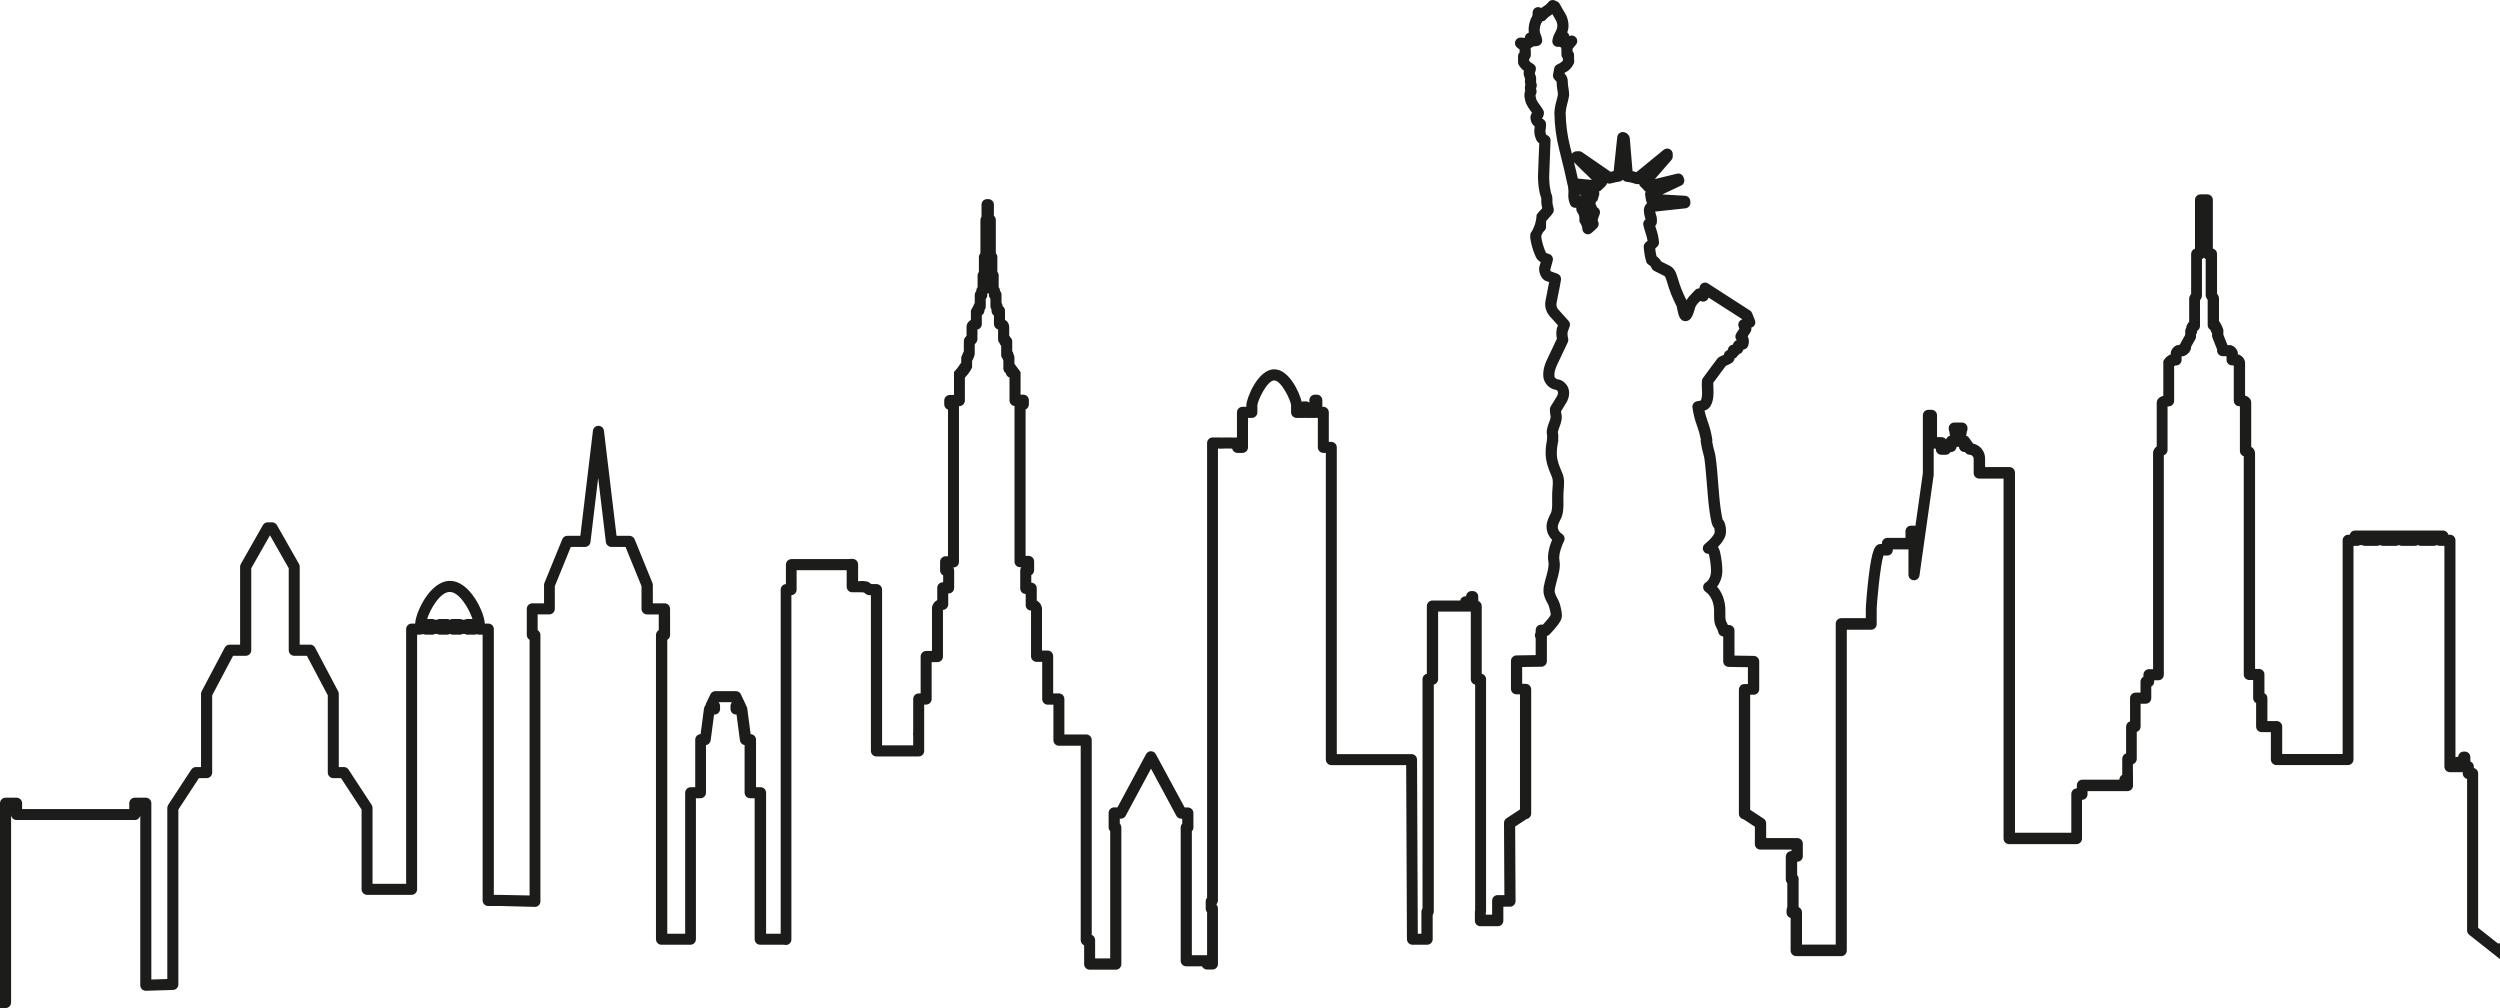 <svg preserveAspectRatio="xMidYMax meet" width="124" height="50" viewBox="0 0 124 50" fill="none" xmlns="http://www.w3.org/2000/svg">
<path d="M124 46.792H123.893L122.916 46.019V38.363C122.916 38.301 122.895 38.24 122.857 38.192C122.818 38.143 122.764 38.109 122.703 38.095V38.024C122.703 37.969 122.686 37.915 122.655 37.869C122.624 37.823 122.58 37.788 122.529 37.768V37.553C122.529 37.517 122.522 37.481 122.508 37.448C122.494 37.414 122.474 37.384 122.449 37.358C122.423 37.333 122.393 37.312 122.359 37.299C122.326 37.285 122.29 37.278 122.254 37.278H122.201C122.131 37.278 122.063 37.305 122.012 37.353C121.961 37.401 121.93 37.467 121.926 37.538H121.902C121.864 37.538 121.826 37.546 121.791 37.561V26.799C121.791 26.726 121.762 26.655 121.711 26.604C121.659 26.552 121.59 26.523 121.517 26.523H121.44C121.424 26.463 121.39 26.41 121.341 26.372C121.293 26.335 121.234 26.314 121.172 26.314H116.813C116.751 26.314 116.692 26.334 116.643 26.372C116.595 26.41 116.561 26.463 116.546 26.523H116.47C116.397 26.523 116.327 26.552 116.275 26.604C116.224 26.655 116.195 26.725 116.195 26.799V37.399H113.197V36.04C113.197 35.967 113.168 35.897 113.117 35.845C113.065 35.793 112.995 35.764 112.923 35.764H112.463V34.628C112.463 34.578 112.45 34.528 112.424 34.485C112.398 34.442 112.361 34.407 112.316 34.384V33.453C112.316 33.417 112.309 33.382 112.296 33.348C112.282 33.315 112.262 33.284 112.236 33.258C112.211 33.233 112.181 33.213 112.147 33.199C112.114 33.185 112.078 33.178 112.042 33.178H111.851V22.485C111.851 22.419 111.833 22.355 111.8 22.298C111.766 22.242 111.718 22.196 111.66 22.166V19.955C111.66 19.896 111.642 19.839 111.608 19.792C111.546 19.708 111.457 19.648 111.356 19.62V17.962C111.341 17.872 111.301 17.789 111.241 17.722C111.18 17.654 111.103 17.605 111.016 17.578H110.997V17.493C110.979 17.404 110.937 17.322 110.875 17.256C110.813 17.191 110.734 17.143 110.647 17.12H110.485L110.279 16.602V16.359C110.242 16.237 110.19 16.121 110.124 16.012C110.108 15.981 110.088 15.953 110.062 15.929V14.801C110.063 14.751 110.049 14.701 110.023 14.658L109.965 14.562V12.598C109.965 12.536 109.945 12.477 109.907 12.428C109.87 12.38 109.817 12.346 109.758 12.331V9.916C109.758 9.843 109.729 9.773 109.677 9.721C109.626 9.669 109.556 9.64 109.483 9.64H109.146C109.11 9.64 109.074 9.647 109.04 9.661C109.007 9.675 108.977 9.695 108.951 9.721C108.926 9.746 108.906 9.777 108.892 9.81C108.878 9.844 108.871 9.88 108.871 9.916V12.334C108.816 12.352 108.767 12.388 108.733 12.435C108.698 12.483 108.68 12.54 108.68 12.599V14.579L108.626 14.663C108.598 14.708 108.583 14.759 108.583 14.812V15.957C108.553 15.985 108.529 16.02 108.514 16.058C108.467 16.109 108.441 16.176 108.441 16.245V16.256C108.405 16.303 108.386 16.36 108.386 16.419V16.611L108.171 16.994C108.161 17.013 108.153 17.034 108.147 17.055C108.123 17.072 108.102 17.092 108.084 17.115H107.999C107.913 17.141 107.837 17.191 107.779 17.259C107.72 17.326 107.682 17.409 107.669 17.498V17.578C107.508 17.638 107.376 17.757 107.3 17.912V19.636C107.203 19.654 107.115 19.703 107.049 19.776C107 19.833 106.973 19.907 106.973 19.983V22.142C106.878 22.211 106.813 22.314 106.792 22.43C106.791 22.445 106.791 22.46 106.792 22.475V33.191H106.589C106.516 33.191 106.446 33.22 106.395 33.272C106.343 33.323 106.314 33.393 106.314 33.466V33.566C106.27 33.59 106.233 33.625 106.208 33.668C106.182 33.711 106.169 33.76 106.169 33.81V34.354H105.924C105.852 34.354 105.782 34.383 105.73 34.435C105.679 34.487 105.65 34.557 105.65 34.63V35.779C105.594 35.796 105.544 35.831 105.509 35.879C105.474 35.926 105.455 35.983 105.454 36.042V37.368C105.398 37.386 105.349 37.422 105.315 37.47C105.281 37.518 105.263 37.576 105.263 37.635C105.263 37.645 105.263 37.654 105.263 37.658C105.263 37.908 105.263 38.169 105.263 38.434C105.221 38.457 105.185 38.491 105.159 38.533C105.134 38.574 105.12 38.622 105.119 38.671H103.287C103.25 38.671 103.215 38.678 103.181 38.692C103.148 38.706 103.118 38.726 103.092 38.752C103.067 38.777 103.047 38.808 103.033 38.841C103.019 38.875 103.012 38.91 103.012 38.947V39.105C102.976 39.105 102.941 39.112 102.907 39.126C102.874 39.14 102.843 39.16 102.818 39.185C102.792 39.211 102.772 39.242 102.758 39.275C102.745 39.309 102.737 39.344 102.737 39.381V41.302H99.943V23.442C99.943 23.406 99.936 23.37 99.922 23.337C99.908 23.303 99.888 23.273 99.862 23.248C99.837 23.222 99.806 23.202 99.773 23.188C99.74 23.174 99.704 23.167 99.668 23.167H98.46V22.736C98.46 22.564 98.401 22.397 98.293 22.264C98.185 22.13 98.035 22.038 97.867 22.002L97.84 21.964C97.833 21.957 97.828 21.948 97.82 21.94C97.809 21.919 97.796 21.9 97.781 21.882L97.658 21.71C97.622 21.659 97.57 21.623 97.511 21.605C97.534 21.564 97.547 21.517 97.547 21.47V21.427C97.574 21.383 97.588 21.333 97.588 21.281V21.233C97.588 21.197 97.581 21.162 97.567 21.128C97.553 21.095 97.533 21.064 97.507 21.039C97.482 21.013 97.451 20.993 97.418 20.979C97.385 20.965 97.349 20.959 97.313 20.959H96.931C96.895 20.959 96.859 20.965 96.826 20.979C96.792 20.993 96.762 21.013 96.736 21.039C96.711 21.064 96.691 21.095 96.677 21.128C96.663 21.162 96.656 21.197 96.656 21.233V21.281C96.656 21.333 96.67 21.383 96.697 21.427V21.47C96.697 21.517 96.709 21.563 96.731 21.604C96.668 21.62 96.612 21.658 96.574 21.712L96.519 21.788C96.493 21.755 96.46 21.728 96.423 21.71C96.385 21.692 96.344 21.682 96.302 21.682H96.077V20.601C96.077 20.528 96.048 20.458 95.996 20.406C95.945 20.355 95.875 20.326 95.802 20.326H95.647C95.611 20.326 95.576 20.333 95.542 20.346C95.509 20.36 95.479 20.381 95.453 20.406C95.428 20.432 95.407 20.462 95.394 20.496C95.38 20.529 95.373 20.565 95.373 20.601V23.475L95.005 26.081C94.984 26.076 94.963 26.074 94.942 26.074H94.786C94.75 26.074 94.714 26.081 94.681 26.095C94.647 26.109 94.617 26.129 94.591 26.155C94.566 26.18 94.546 26.21 94.532 26.244C94.518 26.277 94.511 26.313 94.511 26.349V26.678H93.617C93.581 26.678 93.545 26.685 93.512 26.699C93.478 26.713 93.448 26.733 93.423 26.759C93.397 26.784 93.377 26.815 93.363 26.848C93.35 26.882 93.343 26.918 93.343 26.954V26.983H93.289C93.003 26.983 92.853 27.21 92.684 28.612C92.602 29.298 92.543 30.071 92.543 30.23V30.66H91.327C91.254 30.66 91.184 30.689 91.132 30.741C91.081 30.793 91.052 30.863 91.052 30.936V45.087C91.052 45.099 91.052 45.11 91.052 45.122V45.245C91.052 45.257 91.052 45.267 91.052 45.279V46.853H89.379V45.245C89.379 45.191 89.363 45.139 89.333 45.094C89.304 45.049 89.262 45.014 89.212 44.992V43.597C89.213 43.526 89.187 43.457 89.138 43.405V42.742H89.145C89.218 42.742 89.287 42.714 89.339 42.662C89.391 42.61 89.42 42.54 89.42 42.467V41.844C89.42 41.771 89.391 41.701 89.339 41.649C89.287 41.597 89.218 41.568 89.145 41.568H87.602V40.836C87.602 40.79 87.591 40.745 87.569 40.705C87.547 40.664 87.516 40.63 87.477 40.605L86.809 40.167V34.459H86.981C87.017 34.459 87.053 34.452 87.087 34.439C87.12 34.425 87.15 34.405 87.176 34.379C87.201 34.353 87.222 34.323 87.236 34.29C87.249 34.256 87.257 34.221 87.257 34.184V32.808C87.257 32.736 87.228 32.666 87.178 32.614C87.127 32.563 87.058 32.533 86.986 32.532L86.031 32.517V31.275C86.031 31.239 86.024 31.203 86.01 31.17C85.996 31.137 85.976 31.106 85.951 31.081C85.925 31.055 85.895 31.035 85.861 31.021C85.828 31.007 85.792 31 85.756 31H85.705C85.686 30.958 85.666 30.916 85.644 30.876C85.601 30.798 85.569 30.738 85.579 30.389C85.601 29.739 85.367 29.329 85.166 29.1C85.343 28.865 85.435 28.577 85.429 28.282C85.421 27.996 85.387 27.711 85.326 27.431C85.307 27.323 85.268 27.219 85.212 27.125C85.403 26.926 85.61 26.652 85.61 26.382C85.61 25.992 85.503 25.826 85.439 25.762C85.421 25.689 85.391 25.545 85.349 25.264C85.298 24.913 85.254 24.402 85.217 23.908L85.21 23.812C85.153 23.115 85.108 22.604 85.035 22.386C84.988 22.226 84.951 22.063 84.926 21.898C84.935 21.858 84.935 21.816 84.926 21.776C84.882 21.481 84.808 21.192 84.705 20.914C84.643 20.722 84.582 20.544 84.543 20.368C84.623 20.345 84.695 20.304 84.756 20.247C84.816 20.191 84.862 20.121 84.89 20.043C85.007 19.768 84.994 19.487 84.986 19.238C84.986 19.151 84.977 19.066 84.979 18.986C85.049 18.891 85.116 18.795 85.185 18.707C85.322 18.52 85.463 18.324 85.606 18.143L85.67 18.115C85.762 18.081 85.848 18.035 85.926 17.977C85.973 17.94 86.006 17.889 86.022 17.831L86.034 17.786L86.124 17.729C86.188 17.626 86.281 17.544 86.39 17.493C86.423 17.446 86.451 17.395 86.472 17.341L86.516 17.328C86.557 17.318 86.595 17.298 86.627 17.271C86.659 17.243 86.684 17.209 86.701 17.169C86.733 17.091 86.748 17.007 86.746 16.923C86.743 16.838 86.724 16.755 86.687 16.679L86.706 16.65L86.825 16.467C86.846 16.435 86.86 16.398 86.866 16.36C86.873 16.321 86.87 16.282 86.86 16.244H86.872H86.883C86.918 16.232 86.95 16.212 86.977 16.187C87.004 16.162 87.026 16.131 87.041 16.098C87.056 16.064 87.064 16.027 87.064 15.99C87.065 15.953 87.058 15.916 87.044 15.882C87.023 15.83 87.003 15.779 86.982 15.726C86.961 15.673 86.931 15.594 86.904 15.529C86.883 15.476 86.846 15.43 86.797 15.4C86.195 15.017 85.534 14.591 84.717 14.059C84.68 14.035 84.637 14.021 84.593 14.017C84.548 14.013 84.504 14.02 84.463 14.037C84.422 14.055 84.385 14.082 84.357 14.116C84.329 14.15 84.309 14.191 84.3 14.235C84.3 14.259 84.289 14.283 84.284 14.306C84.241 14.304 84.198 14.312 84.158 14.33C84.119 14.348 84.084 14.376 84.057 14.41C84.019 14.457 83.971 14.506 83.92 14.557C83.815 14.655 83.724 14.765 83.648 14.887C83.47 14.543 83.327 14.183 83.221 13.81L83.215 13.794C83.207 13.771 83.2 13.746 83.192 13.72C83.138 13.547 83.054 13.284 82.789 13.166C82.701 13.127 82.614 13.082 82.523 13.034L82.393 12.967C82.335 12.865 82.257 12.777 82.162 12.707C82.133 12.581 82.112 12.453 82.099 12.324C82.137 12.29 82.171 12.258 82.204 12.228C82.231 12.201 82.253 12.169 82.267 12.133C82.282 12.097 82.288 12.058 82.287 12.019C82.269 11.786 82.22 11.556 82.139 11.336C82.126 11.292 82.113 11.25 82.099 11.208C82.137 11.17 82.163 11.122 82.174 11.07C82.198 10.919 82.183 10.764 82.129 10.621C82.115 10.579 82.104 10.537 82.097 10.494C82.598 10.441 83.099 10.388 83.6 10.333C83.672 10.325 83.738 10.289 83.783 10.232C83.829 10.176 83.85 10.103 83.843 10.031L83.836 9.957C83.829 9.892 83.799 9.832 83.752 9.787C83.705 9.741 83.644 9.714 83.579 9.71L83.118 9.683L82.45 9.644L83.385 9.203C83.448 9.174 83.497 9.122 83.523 9.058C83.549 8.994 83.55 8.922 83.526 8.857L83.499 8.786C83.476 8.723 83.43 8.67 83.371 8.639C83.312 8.607 83.243 8.598 83.178 8.614L82.436 8.795L82.08 8.881C82.206 8.738 82.332 8.594 82.456 8.449C82.604 8.279 82.752 8.107 82.901 7.937C82.943 7.888 82.967 7.826 82.968 7.762V7.649C82.969 7.596 82.956 7.545 82.928 7.5C82.901 7.455 82.862 7.419 82.815 7.396C82.769 7.373 82.716 7.364 82.664 7.369C82.612 7.375 82.563 7.395 82.522 7.427C82.296 7.608 82.071 7.794 81.854 7.975C81.637 8.156 81.397 8.352 81.165 8.538C81.102 8.519 81.039 8.501 80.974 8.487C80.949 8.161 80.92 7.835 80.892 7.51C80.875 7.318 80.859 7.123 80.843 6.925C80.845 6.84 80.818 6.756 80.766 6.689C80.714 6.622 80.639 6.575 80.556 6.557C80.518 6.547 80.478 6.546 80.44 6.553C80.401 6.56 80.365 6.575 80.333 6.598C80.3 6.62 80.273 6.649 80.253 6.683C80.233 6.717 80.221 6.754 80.216 6.793C80.16 7.302 80.102 7.847 80.037 8.486C79.984 8.496 79.933 8.509 79.883 8.521L79.28 8.106C79.011 7.918 78.741 7.732 78.469 7.547C78.42 7.513 78.361 7.496 78.301 7.499L78.183 7.505C78.14 7.507 78.098 7.519 78.061 7.54C78.023 7.561 77.991 7.591 77.967 7.627C77.967 7.616 77.967 7.605 77.959 7.594L77.881 7.283C77.74 6.73 77.665 6.162 77.657 5.591C77.668 5.429 77.698 5.268 77.745 5.112C77.78 4.988 77.808 4.862 77.829 4.735C77.831 4.719 77.831 4.702 77.829 4.686C77.825 4.574 77.812 4.463 77.793 4.353C77.775 4.258 77.765 4.162 77.763 4.065C77.766 3.988 77.754 3.91 77.726 3.838C77.698 3.766 77.656 3.7 77.602 3.644L77.609 3.607C77.815 3.513 77.978 3.346 78.065 3.137C78.079 3.1 78.084 3.061 78.081 3.021C78.073 2.931 78.073 2.837 78.073 2.734C78.073 2.663 78.047 2.595 77.999 2.542C77.999 2.498 77.999 2.456 77.999 2.416C78.055 2.35 78.114 2.282 78.171 2.211C78.209 2.165 78.23 2.108 78.233 2.049C78.235 1.989 78.219 1.931 78.185 1.882C78.152 1.833 78.103 1.796 78.047 1.776C77.992 1.757 77.931 1.756 77.874 1.774L77.837 1.787C77.827 1.716 77.79 1.652 77.734 1.608C77.829 1.381 77.819 1.111 77.705 0.806C77.701 0.795 77.697 0.785 77.692 0.775C77.638 0.67 77.577 0.57 77.52 0.475C77.463 0.379 77.408 0.283 77.361 0.194C77.342 0.158 77.316 0.126 77.284 0.102C77.252 0.077 77.215 0.06 77.175 0.051C77.14 0.026 77.099 0.01 77.057 0.003C77.004 -0.005 76.949 0.002 76.9 0.025C76.851 0.047 76.81 0.083 76.781 0.129C76.726 0.199 76.658 0.259 76.58 0.303C76.536 0.333 76.49 0.365 76.443 0.399C76.403 0.372 76.357 0.357 76.309 0.353C76.262 0.35 76.214 0.36 76.171 0.38C76.128 0.401 76.092 0.433 76.065 0.473C76.038 0.512 76.022 0.558 76.018 0.606C76.018 0.629 76.018 0.652 76.018 0.676C76.018 0.712 76.013 0.748 76.005 0.784C75.858 1.037 75.796 1.33 75.829 1.621C75.809 1.627 75.79 1.635 75.772 1.644C75.731 1.667 75.696 1.701 75.671 1.742C75.646 1.783 75.632 1.83 75.631 1.878C75.604 1.878 75.579 1.878 75.552 1.872L75.433 1.863C75.375 1.86 75.317 1.875 75.268 1.906C75.219 1.937 75.181 1.984 75.16 2.038C75.138 2.093 75.135 2.152 75.15 2.209C75.165 2.266 75.197 2.316 75.242 2.353C75.266 2.373 75.292 2.392 75.317 2.411L75.37 2.453C75.37 2.498 75.375 2.549 75.376 2.593C75.325 2.644 75.296 2.713 75.295 2.785C75.295 2.881 75.295 2.987 75.295 3.087C75.295 3.141 75.31 3.194 75.339 3.24C75.406 3.343 75.489 3.434 75.586 3.51C75.575 3.564 75.57 3.619 75.574 3.674C75.575 3.687 75.577 3.701 75.579 3.714C75.591 3.762 75.605 3.808 75.623 3.854C75.63 3.873 75.641 3.901 75.644 3.915C75.628 4.009 75.633 4.105 75.658 4.197C75.631 4.294 75.627 4.396 75.648 4.495C75.566 4.729 75.641 4.965 75.688 5.114C75.688 5.124 75.695 5.133 75.699 5.143C75.761 5.271 75.836 5.393 75.924 5.505C75.946 5.535 75.967 5.563 75.987 5.592C75.954 5.639 75.93 5.692 75.918 5.749C75.907 5.805 75.907 5.863 75.918 5.92C75.927 5.989 75.949 6.056 75.985 6.117C76.02 6.178 76.067 6.23 76.123 6.272C76.123 6.298 76.117 6.323 76.112 6.346C76.083 6.53 76.107 6.719 76.182 6.889C76.21 6.979 76.268 7.056 76.347 7.107C76.341 7.306 76.331 7.505 76.322 7.7C76.311 7.967 76.299 8.242 76.292 8.514C76.268 8.874 76.295 9.237 76.373 9.59C76.385 9.645 76.401 9.699 76.421 9.752C76.436 9.789 76.446 9.829 76.45 9.869C76.45 9.869 76.45 9.876 76.45 9.878C76.44 10.03 76.456 10.182 76.497 10.328C76.471 10.356 76.444 10.386 76.415 10.416C76.349 10.482 76.287 10.554 76.232 10.63C76.225 10.64 76.219 10.65 76.214 10.661C76.202 10.99 76.097 11.309 75.911 11.581C75.891 11.704 75.896 11.829 75.926 11.95L75.935 11.991V12.008C75.99 12.269 76.075 12.523 76.186 12.765C76.239 12.865 76.32 12.947 76.419 13.001C76.399 13.075 76.377 13.149 76.355 13.223C76.35 13.239 76.347 13.255 76.344 13.272C76.334 13.38 76.348 13.489 76.385 13.591C76.421 13.693 76.48 13.785 76.556 13.862C76.587 13.893 76.625 13.917 76.666 13.931C76.724 13.95 76.781 13.97 76.837 13.991C76.811 14.14 76.781 14.288 76.751 14.434C76.722 14.579 76.689 14.739 76.662 14.892C76.631 15.031 76.634 15.175 76.67 15.313C76.706 15.451 76.774 15.578 76.868 15.685L77.087 15.928L77.272 16.133C77.249 16.19 77.23 16.248 77.214 16.306V16.319C77.184 16.477 77.186 16.64 77.222 16.798C77.127 17.002 77.031 17.205 76.936 17.407L76.771 17.754C76.657 17.981 76.509 18.328 76.552 18.712C76.572 18.845 76.629 18.971 76.715 19.075C76.801 19.179 76.913 19.258 77.041 19.303C77.054 19.309 77.068 19.314 77.082 19.317C77.099 19.322 77.117 19.326 77.134 19.328C77.161 19.334 77.188 19.34 77.213 19.349C77.225 19.364 77.237 19.377 77.252 19.39C77.296 19.429 77.278 19.543 77.237 19.634C77.172 19.741 77.106 19.849 77.041 19.955C76.998 20.024 76.955 20.093 76.913 20.162C76.882 20.212 76.868 20.272 76.874 20.331C76.874 20.354 76.874 20.377 76.878 20.401C76.88 20.465 76.887 20.53 76.899 20.593C76.9 20.599 76.902 20.606 76.904 20.613C76.929 20.7 76.885 20.819 76.832 20.956C76.765 21.138 76.681 21.361 76.737 21.608C76.737 21.674 76.737 21.735 76.727 21.792C76.726 21.808 76.726 21.825 76.727 21.842C76.681 22.069 76.66 22.301 76.664 22.533C76.681 22.957 76.82 23.283 76.951 23.598L76.975 23.653C77.036 23.799 77.023 23.969 77.005 24.205C76.99 24.374 76.983 24.544 76.986 24.713C77.004 25.303 76.951 25.405 76.883 25.533C76.82 25.647 76.77 25.769 76.737 25.895C76.697 26.05 76.699 26.213 76.742 26.367C76.786 26.521 76.869 26.661 76.984 26.772C76.876 27.031 76.727 27.487 76.802 27.886C76.837 28.077 76.755 28.372 76.683 28.633C76.597 28.944 76.516 29.238 76.577 29.484C76.612 29.629 76.668 29.768 76.744 29.896C76.802 29.992 76.842 30.098 76.864 30.208C76.891 30.302 76.909 30.398 76.915 30.496C76.882 30.561 76.842 30.621 76.794 30.676C76.732 30.755 76.642 30.86 76.533 30.98H76.444C76.408 30.98 76.372 30.987 76.339 31.001C76.305 31.015 76.275 31.035 76.249 31.061C76.224 31.086 76.204 31.116 76.19 31.15C76.176 31.183 76.169 31.219 76.169 31.255V31.372C76.147 31.409 76.134 31.45 76.131 31.492C76.127 31.534 76.134 31.577 76.15 31.616C76.155 31.63 76.161 31.642 76.169 31.655V32.493L75.214 32.508C75.142 32.509 75.073 32.539 75.022 32.591C74.972 32.642 74.943 32.712 74.943 32.784V34.165C74.943 34.201 74.951 34.237 74.964 34.271C74.978 34.304 74.999 34.334 75.024 34.36C75.05 34.385 75.08 34.406 75.113 34.419C75.147 34.433 75.182 34.44 75.219 34.44H75.391V40.148L74.723 40.586C74.684 40.611 74.653 40.645 74.631 40.686C74.609 40.727 74.597 40.772 74.598 40.818L74.617 44.397H74.284C74.212 44.397 74.141 44.426 74.09 44.477C74.038 44.529 74.009 44.599 74.009 44.673V45.369H73.695V45.284C73.704 45.256 73.709 45.227 73.709 45.197V33.689C73.709 33.627 73.687 33.566 73.648 33.517C73.609 33.468 73.555 33.434 73.494 33.42V30.062C73.494 30.007 73.477 29.953 73.447 29.907C73.416 29.862 73.372 29.826 73.321 29.806V29.591C73.321 29.518 73.292 29.448 73.24 29.396C73.189 29.345 73.119 29.316 73.046 29.316H72.99C72.92 29.316 72.853 29.342 72.802 29.391C72.751 29.439 72.72 29.505 72.716 29.575H72.692C72.63 29.575 72.57 29.596 72.521 29.634C72.473 29.672 72.439 29.726 72.424 29.786H71.046C71.01 29.786 70.974 29.793 70.941 29.807C70.907 29.821 70.877 29.841 70.852 29.867C70.826 29.892 70.806 29.923 70.792 29.956C70.778 29.99 70.771 30.026 70.771 30.062V33.42C70.71 33.434 70.656 33.468 70.617 33.517C70.578 33.566 70.557 33.627 70.557 33.689V45.055C70.521 45.102 70.502 45.16 70.502 45.219V46.313H70.323L70.285 37.678C70.284 37.605 70.256 37.535 70.204 37.484C70.153 37.432 70.083 37.404 70.011 37.404H66.305V22.193C66.305 22.12 66.276 22.05 66.225 21.998C66.173 21.947 66.103 21.917 66.03 21.917H65.909V20.452C65.909 20.379 65.88 20.309 65.828 20.258C65.776 20.206 65.707 20.177 65.634 20.177H65.589V19.851C65.589 19.815 65.582 19.779 65.568 19.746C65.554 19.712 65.534 19.682 65.508 19.657C65.483 19.631 65.453 19.611 65.419 19.597C65.386 19.583 65.35 19.576 65.314 19.576H65.218C65.146 19.576 65.076 19.605 65.025 19.657C64.973 19.709 64.944 19.779 64.944 19.851V19.973C64.895 19.931 64.832 19.907 64.767 19.908H64.671C64.635 19.908 64.598 19.915 64.564 19.929C64.448 19.444 63.93 18.318 63.204 18.318C62.376 18.318 61.819 19.786 61.819 20.091V20.177H61.629C61.556 20.177 61.486 20.206 61.434 20.258C61.383 20.309 61.354 20.379 61.353 20.452V21.697H61.288C61.27 21.697 61.251 21.699 61.232 21.703H61.16C61.142 21.699 61.123 21.697 61.103 21.697H60.685C60.666 21.697 60.647 21.699 60.629 21.703H60.558C60.539 21.699 60.52 21.697 60.501 21.697H60.146C60.073 21.697 60.003 21.726 59.952 21.778C59.9 21.83 59.871 21.9 59.871 21.973V44.53C59.827 44.58 59.802 44.645 59.803 44.712V45.061C59.802 45.129 59.827 45.194 59.871 45.244V47.378H59.116V41.23C59.141 41.205 59.16 41.175 59.174 41.142C59.187 41.109 59.194 41.074 59.193 41.039V40.326C59.193 40.29 59.186 40.254 59.173 40.221C59.159 40.187 59.139 40.157 59.113 40.131C59.088 40.106 59.057 40.086 59.024 40.072C58.991 40.058 58.955 40.051 58.919 40.051H58.758L57.328 37.406C57.305 37.362 57.27 37.325 57.227 37.299C57.185 37.274 57.136 37.26 57.086 37.26C57.037 37.26 56.988 37.274 56.946 37.299C56.903 37.325 56.868 37.362 56.845 37.406L55.425 40.046H55.263C55.227 40.046 55.191 40.053 55.158 40.067C55.125 40.081 55.094 40.101 55.069 40.126C55.043 40.152 55.023 40.182 55.009 40.216C54.995 40.249 54.988 40.285 54.988 40.321V41.034C54.988 41.105 55.016 41.174 55.066 41.225V47.535H54.318V46.623C54.318 46.569 54.302 46.516 54.272 46.471C54.242 46.425 54.199 46.39 54.15 46.369V36.704C54.15 36.631 54.121 36.561 54.069 36.509C54.018 36.458 53.948 36.428 53.875 36.428H52.793V34.667C52.793 34.594 52.764 34.524 52.712 34.472C52.66 34.42 52.59 34.391 52.518 34.391H52.237V32.542C52.237 32.505 52.23 32.47 52.216 32.436C52.202 32.403 52.182 32.372 52.156 32.347C52.131 32.321 52.1 32.301 52.067 32.287C52.034 32.273 51.998 32.266 51.962 32.266H51.683V30.211C51.683 30.202 51.683 30.193 51.683 30.183C51.676 30.101 51.648 30.022 51.603 29.953C51.558 29.884 51.496 29.828 51.423 29.789V29.176C51.423 29.103 51.395 29.034 51.344 28.982C51.293 28.93 51.224 28.901 51.152 28.9V28.524C51.195 28.5 51.23 28.465 51.255 28.423C51.28 28.38 51.293 28.332 51.293 28.283V27.847C51.293 27.811 51.286 27.775 51.272 27.742C51.258 27.709 51.238 27.678 51.213 27.653C51.187 27.627 51.157 27.607 51.123 27.593C51.09 27.579 51.054 27.572 51.018 27.572H50.869V20.311C50.918 20.29 50.959 20.254 50.988 20.209C51.017 20.165 51.032 20.113 51.032 20.059V19.852C51.032 19.779 51.004 19.709 50.952 19.657C50.9 19.605 50.83 19.576 50.758 19.576H50.62V18.455C50.517 18.319 50.416 18.181 50.316 18.043V17.725C50.316 17.672 50.301 17.62 50.271 17.576C50.267 17.517 50.245 17.462 50.207 17.417V16.938C50.207 16.896 50.198 16.855 50.18 16.818C50.162 16.781 50.136 16.748 50.103 16.722C50.092 16.692 50.076 16.664 50.056 16.64V16.218C50.056 16.146 50.037 16.075 50.001 16.012C49.964 15.95 49.912 15.899 49.848 15.864V15.413C49.848 15.368 49.838 15.324 49.817 15.285C49.796 15.245 49.766 15.211 49.73 15.186C49.73 15.127 49.711 15.069 49.675 15.021V14.62C49.675 14.548 49.648 14.48 49.599 14.428V14.422C49.599 14.357 49.576 14.294 49.534 14.244V13.66C49.534 13.595 49.511 13.532 49.469 13.482V12.756C49.47 12.684 49.442 12.616 49.393 12.564V10.914C49.393 10.874 49.385 10.834 49.368 10.797C49.352 10.761 49.328 10.728 49.297 10.702V10.151C49.297 10.115 49.29 10.079 49.277 10.046C49.263 10.012 49.243 9.982 49.217 9.956C49.192 9.931 49.162 9.91 49.128 9.897C49.095 9.883 49.059 9.876 49.023 9.876H48.958C48.885 9.876 48.815 9.905 48.764 9.956C48.712 10.008 48.683 10.078 48.683 10.151V10.749C48.648 10.797 48.629 10.854 48.629 10.914V12.564C48.58 12.616 48.553 12.685 48.553 12.756V13.493C48.511 13.543 48.488 13.606 48.488 13.671V14.246C48.446 14.296 48.422 14.359 48.422 14.424V14.441C48.374 14.492 48.347 14.561 48.347 14.632V15.021C48.294 15.151 48.23 15.276 48.156 15.395V15.868C48.074 15.917 48.007 15.989 47.965 16.076C47.949 16.111 47.941 16.15 47.941 16.19V16.644C47.925 16.662 47.912 16.681 47.902 16.703C47.872 16.729 47.849 16.76 47.832 16.796C47.816 16.831 47.807 16.87 47.806 16.909V17.419C47.76 17.516 47.716 17.615 47.677 17.715V17.985C47.569 18.151 47.449 18.308 47.318 18.455V19.59H47.109C47.073 19.59 47.037 19.597 47.004 19.611C46.971 19.625 46.94 19.645 46.915 19.671C46.889 19.696 46.869 19.727 46.855 19.76C46.841 19.794 46.834 19.829 46.834 19.866V20.057C46.834 20.115 46.852 20.171 46.885 20.217C46.919 20.264 46.965 20.299 47.02 20.318V27.592H46.902C46.829 27.592 46.76 27.621 46.708 27.673C46.657 27.724 46.628 27.794 46.628 27.867V28.292C46.628 28.343 46.642 28.393 46.669 28.436C46.696 28.48 46.734 28.515 46.78 28.538V28.881H46.762C46.689 28.881 46.619 28.91 46.568 28.961C46.516 29.013 46.487 29.083 46.487 29.156V29.765C46.419 29.8 46.361 29.851 46.315 29.912C46.27 29.973 46.24 30.044 46.226 30.119C46.225 30.132 46.225 30.145 46.226 30.158V32.287H45.939C45.867 32.287 45.797 32.316 45.745 32.368C45.693 32.419 45.664 32.49 45.664 32.563V34.393H45.569C45.496 34.393 45.426 34.422 45.374 34.474C45.323 34.526 45.294 34.596 45.294 34.669V36.278C45.294 36.309 45.294 36.339 45.287 36.374C45.283 36.408 45.285 36.444 45.294 36.477V36.97H43.751V29.247C43.751 29.21 43.743 29.175 43.73 29.141C43.716 29.108 43.696 29.077 43.67 29.052C43.644 29.026 43.614 29.006 43.581 28.992C43.547 28.978 43.512 28.971 43.475 28.971H43.218L43.108 28.889C43.06 28.853 43.003 28.834 42.944 28.834H42.915C42.884 28.822 42.852 28.816 42.819 28.816H42.724C42.696 28.815 42.669 28.82 42.643 28.828H42.562V27.997C42.562 27.96 42.555 27.925 42.541 27.891C42.528 27.858 42.507 27.827 42.482 27.802C42.456 27.776 42.426 27.756 42.393 27.742C42.359 27.728 42.324 27.721 42.287 27.721H42.192C42.166 27.721 42.14 27.724 42.114 27.731H39.255C39.219 27.731 39.183 27.739 39.15 27.753C39.117 27.766 39.087 27.787 39.061 27.812C39.036 27.838 39.015 27.868 39.002 27.902C38.988 27.935 38.981 27.971 38.981 28.007V28.972C38.911 28.976 38.845 29.006 38.797 29.058C38.749 29.109 38.722 29.176 38.722 29.247V46.313H37.998V39.321C37.998 39.285 37.992 39.249 37.978 39.216C37.964 39.182 37.944 39.152 37.918 39.127C37.893 39.101 37.863 39.081 37.829 39.067C37.796 39.053 37.76 39.046 37.724 39.046H37.499V36.689C37.499 36.617 37.471 36.548 37.421 36.497C37.371 36.445 37.303 36.415 37.231 36.413L37.063 35.133C37.056 35.079 37.032 35.027 36.996 34.986C36.99 34.948 36.977 34.911 36.956 34.879L36.747 34.437C36.725 34.39 36.69 34.35 36.646 34.323C36.603 34.295 36.552 34.28 36.5 34.28H35.484C35.432 34.28 35.381 34.295 35.337 34.323C35.293 34.35 35.258 34.39 35.236 34.437L35.013 34.906C35.002 34.93 34.994 34.956 34.99 34.983C34.952 35.025 34.927 35.077 34.919 35.133L34.75 36.413C34.679 36.415 34.611 36.445 34.561 36.497C34.511 36.548 34.483 36.617 34.483 36.689V39.046H34.258C34.186 39.046 34.116 39.075 34.065 39.127C34.013 39.178 33.984 39.248 33.984 39.321V46.313H33.097V31.735C33.139 31.711 33.174 31.676 33.199 31.634C33.223 31.592 33.236 31.544 33.236 31.496V30.199C33.236 30.126 33.206 30.056 33.155 30.004C33.103 29.953 33.033 29.924 32.961 29.924H32.381V29.018C32.381 28.982 32.374 28.947 32.36 28.913L31.477 26.746C31.456 26.695 31.42 26.652 31.375 26.622C31.329 26.591 31.276 26.575 31.222 26.575H30.58L29.955 21.36C29.946 21.294 29.914 21.233 29.864 21.189C29.814 21.145 29.749 21.12 29.683 21.12C29.616 21.12 29.551 21.145 29.501 21.189C29.451 21.233 29.419 21.294 29.41 21.36L28.785 26.575H28.143C28.088 26.575 28.035 26.591 27.99 26.622C27.944 26.652 27.909 26.695 27.889 26.746L27.004 28.913C26.991 28.947 26.984 28.982 26.984 29.018V29.924H26.404C26.331 29.924 26.261 29.953 26.21 30.004C26.158 30.056 26.129 30.126 26.129 30.199V31.496C26.129 31.544 26.142 31.592 26.166 31.634C26.191 31.676 26.226 31.711 26.268 31.735V44.415L24.85 44.387H24.494V31.204C24.494 31.168 24.487 31.132 24.474 31.099C24.46 31.066 24.439 31.035 24.414 31.009C24.388 30.984 24.358 30.963 24.325 30.95C24.291 30.936 24.256 30.929 24.219 30.929H24.046C24.03 30.395 23.319 28.812 22.32 28.812C21.321 28.812 20.608 30.395 20.593 30.929H20.419C20.383 30.929 20.347 30.936 20.314 30.95C20.281 30.963 20.25 30.984 20.225 31.009C20.199 31.035 20.179 31.066 20.165 31.099C20.151 31.132 20.144 31.168 20.144 31.204V43.835H18.478V40.072C18.478 40.018 18.462 39.966 18.433 39.921L17.287 38.17C17.262 38.132 17.228 38.1 17.188 38.078C17.147 38.056 17.102 38.045 17.057 38.045H16.804V34.415C16.804 34.37 16.793 34.326 16.772 34.287L15.626 32.119C15.603 32.075 15.568 32.038 15.525 32.013C15.482 31.987 15.433 31.973 15.383 31.974H14.866V28.109C14.866 28.061 14.853 28.015 14.831 27.973L13.736 26.047C13.712 26.004 13.677 25.969 13.635 25.945C13.594 25.92 13.546 25.907 13.497 25.907H13.279C13.23 25.907 13.182 25.92 13.14 25.944C13.098 25.969 13.064 26.004 13.04 26.047L11.945 27.973C11.921 28.014 11.909 28.061 11.909 28.109V31.974H11.392C11.342 31.974 11.293 31.987 11.25 32.013C11.207 32.038 11.172 32.075 11.149 32.119L10.003 34.287C9.982 34.326 9.971 34.37 9.971 34.415V38.045H9.719C9.674 38.045 9.629 38.056 9.589 38.078C9.548 38.099 9.514 38.131 9.489 38.169L8.343 39.921C8.314 39.966 8.298 40.018 8.298 40.072V48.559L7.506 48.584V39.841C7.506 39.768 7.478 39.698 7.426 39.647C7.375 39.595 7.305 39.566 7.232 39.565H6.686C6.65 39.565 6.614 39.573 6.581 39.586C6.547 39.6 6.517 39.621 6.492 39.646C6.466 39.672 6.446 39.702 6.432 39.736C6.418 39.769 6.411 39.805 6.411 39.841V40.129H1.097V39.841C1.097 39.768 1.068 39.698 1.017 39.646C0.965 39.594 0.895 39.565 0.822 39.565H0.275C0.202 39.565 0.132 39.594 0.081 39.646C0.029 39.698 0 39.768 0 39.841V49.449V50H0.276C0.349 49.999 0.418 49.97 0.47 49.919C0.521 49.867 0.55 49.797 0.55 49.724V40.433C0.559 40.499 0.591 40.56 0.641 40.604C0.691 40.648 0.756 40.673 0.822 40.673H6.686C6.752 40.673 6.815 40.649 6.865 40.606C6.915 40.563 6.948 40.503 6.957 40.438V48.867C6.957 48.904 6.965 48.941 6.979 48.975C6.994 49.01 7.015 49.041 7.042 49.066C7.068 49.092 7.1 49.112 7.135 49.125C7.17 49.139 7.207 49.144 7.244 49.143L8.581 49.101C8.652 49.099 8.72 49.069 8.77 49.017C8.82 48.966 8.847 48.897 8.847 48.826V40.153L9.867 38.595H10.249C10.285 38.595 10.321 38.588 10.354 38.574C10.388 38.56 10.418 38.54 10.444 38.514C10.469 38.489 10.49 38.458 10.503 38.425C10.517 38.391 10.524 38.355 10.524 38.319V34.488L11.56 32.528H12.188C12.261 32.528 12.331 32.499 12.382 32.447C12.433 32.395 12.462 32.325 12.462 32.252V28.186L13.391 26.551L14.321 28.186V32.252C14.321 32.326 14.35 32.396 14.401 32.447C14.453 32.499 14.523 32.528 14.596 32.528H15.222L16.258 34.488V38.319C16.258 38.355 16.265 38.391 16.279 38.425C16.293 38.458 16.313 38.489 16.339 38.514C16.364 38.54 16.395 38.56 16.428 38.574C16.462 38.588 16.497 38.595 16.533 38.595H16.915L17.934 40.153V44.11C17.935 44.183 17.964 44.253 18.015 44.305C18.067 44.356 18.137 44.385 18.209 44.385H20.414C20.486 44.385 20.556 44.356 20.607 44.305C20.659 44.253 20.688 44.183 20.688 44.11V31.479H20.861C20.898 31.463 20.937 31.454 20.976 31.454C21.016 31.454 21.055 31.463 21.091 31.479H21.487C21.53 31.453 21.58 31.439 21.63 31.439C21.681 31.439 21.73 31.453 21.773 31.479H22.171C22.221 31.48 22.271 31.466 22.314 31.439C22.357 31.466 22.406 31.48 22.456 31.479H22.852C22.895 31.453 22.945 31.439 22.995 31.439C23.046 31.439 23.095 31.453 23.138 31.479H23.535C23.574 31.48 23.613 31.471 23.649 31.454C23.685 31.471 23.724 31.48 23.764 31.479H23.938V44.662C23.938 44.698 23.945 44.734 23.958 44.767C23.972 44.801 23.992 44.831 24.018 44.857C24.043 44.882 24.073 44.903 24.107 44.916C24.14 44.93 24.176 44.937 24.212 44.937H24.819L26.519 44.981C26.556 44.983 26.593 44.977 26.628 44.964C26.662 44.951 26.694 44.931 26.721 44.905C26.748 44.879 26.769 44.848 26.784 44.814C26.798 44.78 26.806 44.743 26.805 44.706V31.496C26.805 31.447 26.793 31.399 26.768 31.357C26.744 31.315 26.709 31.28 26.667 31.256V30.475H27.245C27.318 30.474 27.387 30.445 27.439 30.393C27.49 30.342 27.519 30.272 27.519 30.199V29.072L28.313 27.127H29.015C29.082 27.127 29.146 27.102 29.197 27.058C29.247 27.013 29.279 26.951 29.287 26.885L29.669 23.704L30.051 26.885C30.059 26.952 30.091 27.013 30.142 27.058C30.192 27.102 30.257 27.127 30.324 27.127H31.025L31.819 29.072V30.2C31.819 30.273 31.847 30.343 31.899 30.395C31.951 30.447 32.021 30.476 32.093 30.476H32.674V31.257C32.632 31.281 32.597 31.316 32.573 31.358C32.548 31.4 32.536 31.448 32.536 31.497V46.585C32.536 46.658 32.565 46.728 32.617 46.78C32.668 46.831 32.738 46.86 32.811 46.86H34.243C34.316 46.86 34.386 46.831 34.437 46.78C34.489 46.728 34.518 46.658 34.518 46.585V39.593H34.743C34.816 39.593 34.885 39.564 34.937 39.512C34.988 39.46 35.017 39.39 35.017 39.317V36.957C35.076 36.949 35.13 36.921 35.172 36.878C35.214 36.836 35.241 36.781 35.249 36.722L35.418 35.441H35.441C35.477 35.441 35.513 35.434 35.546 35.42C35.579 35.407 35.61 35.386 35.635 35.361C35.661 35.335 35.681 35.305 35.695 35.272C35.709 35.238 35.716 35.202 35.716 35.166V35.02C35.716 34.948 35.689 34.88 35.64 34.828H36.309C36.26 34.88 36.233 34.948 36.233 35.02V35.166C36.233 35.202 36.241 35.238 36.255 35.272C36.268 35.305 36.289 35.335 36.314 35.361C36.34 35.386 36.37 35.407 36.403 35.42C36.437 35.434 36.472 35.441 36.509 35.441H36.532L36.7 36.722C36.708 36.781 36.735 36.836 36.777 36.878C36.819 36.921 36.873 36.948 36.932 36.957V39.317C36.932 39.354 36.939 39.389 36.953 39.423C36.966 39.456 36.987 39.487 37.012 39.512C37.038 39.538 37.068 39.558 37.101 39.572C37.135 39.586 37.171 39.593 37.207 39.593H37.431V46.585C37.431 46.658 37.461 46.728 37.512 46.78C37.564 46.831 37.633 46.86 37.706 46.86H38.898C38.924 46.868 38.951 46.872 38.978 46.872C39.014 46.872 39.05 46.865 39.083 46.851C39.117 46.837 39.147 46.817 39.173 46.792C39.198 46.766 39.218 46.736 39.232 46.702C39.246 46.669 39.253 46.633 39.253 46.597V29.521C39.323 29.517 39.389 29.486 39.437 29.435C39.485 29.384 39.512 29.316 39.512 29.246V28.282H41.995V29.102C41.995 29.175 42.024 29.245 42.076 29.297C42.127 29.349 42.197 29.378 42.27 29.378H42.716H42.748C42.769 29.383 42.791 29.386 42.813 29.386H42.848L42.958 29.468C43.005 29.503 43.063 29.523 43.122 29.523H43.197V37.245C43.197 37.319 43.226 37.389 43.277 37.441C43.329 37.492 43.399 37.521 43.472 37.521H45.565C45.601 37.521 45.637 37.514 45.67 37.5C45.703 37.486 45.734 37.466 45.759 37.441C45.785 37.415 45.805 37.385 45.819 37.351C45.832 37.318 45.839 37.282 45.839 37.245V36.408C45.841 36.393 45.841 36.377 45.839 36.361C45.839 36.343 45.839 36.324 45.839 36.305V34.948H45.935C46.007 34.948 46.077 34.919 46.129 34.867C46.18 34.816 46.209 34.746 46.21 34.673V32.842H46.496C46.569 32.842 46.639 32.812 46.69 32.761C46.742 32.709 46.771 32.64 46.771 32.567V30.252C46.842 30.248 46.908 30.218 46.956 30.166C47.005 30.115 47.032 30.047 47.032 29.977V29.435H47.051C47.087 29.435 47.123 29.428 47.156 29.414C47.19 29.401 47.22 29.38 47.245 29.355C47.271 29.329 47.291 29.299 47.305 29.265C47.319 29.232 47.326 29.196 47.326 29.16V28.297C47.326 28.244 47.311 28.193 47.282 28.148H47.29C47.326 28.148 47.362 28.141 47.395 28.127C47.428 28.114 47.459 28.093 47.484 28.068C47.51 28.042 47.53 28.012 47.544 27.979C47.558 27.945 47.565 27.909 47.565 27.873V20.143H47.583C47.619 20.143 47.655 20.135 47.688 20.122C47.722 20.108 47.752 20.087 47.778 20.062C47.803 20.036 47.823 20.006 47.837 19.972C47.851 19.939 47.858 19.903 47.858 19.867V18.728C48.005 18.583 48.126 18.414 48.216 18.229V17.908C48.272 17.806 48.316 17.699 48.346 17.587V17.09C48.362 17.072 48.375 17.051 48.385 17.03C48.415 17.004 48.438 16.972 48.455 16.937C48.471 16.901 48.48 16.863 48.481 16.824V16.345C48.542 16.332 48.598 16.298 48.637 16.249C48.677 16.2 48.699 16.139 48.698 16.076V15.635C48.738 15.61 48.771 15.576 48.794 15.534C48.816 15.493 48.828 15.447 48.828 15.4V15.382C48.87 15.332 48.893 15.269 48.893 15.204V14.829C48.942 14.777 48.97 14.708 48.97 14.637V14.608C48.967 14.601 48.965 14.594 48.966 14.587C48.967 14.579 48.969 14.572 48.973 14.566C48.977 14.56 48.982 14.555 48.989 14.552C48.995 14.548 49.002 14.546 49.01 14.546C49.017 14.546 49.024 14.548 49.031 14.552C49.037 14.555 49.043 14.56 49.047 14.566C49.051 14.572 49.053 14.579 49.054 14.587C49.054 14.594 49.053 14.601 49.05 14.608V14.626C49.05 14.698 49.077 14.766 49.125 14.818V15.194C49.126 15.253 49.145 15.31 49.18 15.358V15.422C49.18 15.467 49.191 15.511 49.212 15.551C49.232 15.59 49.262 15.624 49.299 15.649V16.076C49.301 16.136 49.322 16.195 49.359 16.243C49.396 16.291 49.447 16.326 49.505 16.343V16.828C49.505 16.898 49.531 16.967 49.579 17.019C49.592 17.07 49.62 17.116 49.658 17.152V17.604C49.658 17.672 49.683 17.738 49.728 17.789C49.735 17.823 49.748 17.856 49.766 17.885V18.28C49.766 18.326 49.778 18.371 49.799 18.411C49.821 18.451 49.852 18.485 49.889 18.51C49.897 18.559 49.919 18.605 49.95 18.643C49.982 18.681 50.024 18.71 50.071 18.726V19.863C50.071 19.931 50.097 19.998 50.143 20.049C50.189 20.099 50.252 20.131 50.32 20.138V27.858C50.32 27.931 50.349 28.001 50.401 28.053C50.452 28.105 50.522 28.134 50.595 28.134H50.653C50.62 28.18 50.603 28.236 50.603 28.294V29.186C50.603 29.259 50.631 29.328 50.682 29.38C50.733 29.432 50.802 29.461 50.874 29.462V30.003C50.872 30.04 50.877 30.077 50.89 30.112C50.903 30.146 50.923 30.178 50.949 30.204C50.973 30.23 51.003 30.25 51.036 30.263C51.069 30.276 51.104 30.282 51.139 30.279V32.552C51.139 32.625 51.168 32.695 51.22 32.747C51.271 32.798 51.341 32.827 51.414 32.827H51.693V34.678C51.693 34.751 51.722 34.82 51.774 34.872C51.825 34.924 51.895 34.953 51.968 34.953H52.249V36.715C52.249 36.788 52.278 36.858 52.33 36.909C52.381 36.961 52.451 36.99 52.523 36.99H53.603V46.633C53.603 46.688 53.62 46.741 53.65 46.786C53.68 46.831 53.722 46.867 53.773 46.888V47.821C53.773 47.894 53.801 47.964 53.853 48.015C53.904 48.067 53.974 48.096 54.047 48.096H55.344C55.38 48.096 55.416 48.089 55.45 48.075C55.483 48.061 55.513 48.041 55.539 48.016C55.564 47.99 55.584 47.96 55.598 47.926C55.612 47.893 55.619 47.857 55.619 47.821V41.044C55.618 40.973 55.591 40.904 55.541 40.853V40.608H55.592C55.641 40.608 55.69 40.594 55.733 40.569C55.775 40.543 55.81 40.507 55.833 40.463L57.09 38.127L58.347 40.463C58.37 40.507 58.405 40.543 58.448 40.569C58.49 40.594 58.539 40.608 58.589 40.608H58.639V40.853C58.59 40.904 58.562 40.973 58.562 41.044V47.654C58.562 47.691 58.569 47.726 58.583 47.76C58.597 47.793 58.617 47.824 58.642 47.849C58.668 47.874 58.698 47.895 58.732 47.908C58.765 47.922 58.801 47.929 58.837 47.929H59.62C59.642 47.977 59.677 48.018 59.721 48.046C59.765 48.075 59.817 48.09 59.869 48.09H60.136C60.172 48.09 60.208 48.083 60.241 48.069C60.274 48.056 60.304 48.035 60.33 48.01C60.355 47.984 60.376 47.954 60.389 47.92C60.403 47.887 60.41 47.851 60.41 47.815V45.061C60.41 44.994 60.386 44.93 60.341 44.88V44.843C60.386 44.792 60.41 44.727 60.41 44.66V22.247H60.433C60.452 22.251 60.471 22.253 60.49 22.253H60.674C60.693 22.253 60.712 22.251 60.73 22.247H61.035C61.054 22.251 61.074 22.253 61.093 22.253H61.116C61.13 22.313 61.164 22.366 61.212 22.405C61.261 22.443 61.32 22.464 61.382 22.464H61.626C61.662 22.464 61.697 22.457 61.731 22.443C61.764 22.43 61.795 22.409 61.82 22.384C61.846 22.358 61.866 22.328 61.88 22.294C61.894 22.261 61.901 22.225 61.901 22.189V20.728H62.092C62.128 20.728 62.163 20.721 62.197 20.707C62.23 20.693 62.26 20.673 62.286 20.647C62.311 20.621 62.331 20.591 62.345 20.557C62.359 20.524 62.366 20.488 62.366 20.452V20.098C62.388 19.845 62.853 18.869 63.201 18.869C63.55 18.869 64.015 19.845 64.037 20.091V20.452C64.037 20.488 64.044 20.524 64.058 20.558C64.072 20.591 64.092 20.621 64.118 20.647C64.143 20.673 64.174 20.693 64.207 20.707C64.24 20.721 64.276 20.728 64.312 20.728H64.668C64.685 20.728 64.702 20.726 64.718 20.723C64.734 20.726 64.751 20.728 64.768 20.728H65.219C65.236 20.728 65.253 20.726 65.27 20.723C65.286 20.726 65.303 20.728 65.32 20.728H65.365V22.189C65.365 22.225 65.372 22.261 65.386 22.294C65.4 22.327 65.42 22.358 65.445 22.384C65.471 22.409 65.501 22.429 65.534 22.443C65.568 22.457 65.603 22.464 65.64 22.464H65.761V37.674C65.761 37.747 65.79 37.817 65.841 37.869C65.893 37.92 65.963 37.95 66.036 37.95H69.746L69.784 46.585C69.785 46.658 69.814 46.728 69.865 46.779C69.916 46.83 69.986 46.859 70.058 46.859H70.786C70.859 46.859 70.929 46.83 70.98 46.779C71.032 46.727 71.061 46.657 71.061 46.584V45.385C71.097 45.337 71.116 45.279 71.116 45.219V33.957C71.177 33.943 71.231 33.909 71.27 33.86C71.308 33.811 71.33 33.751 71.33 33.688V30.336H72.701H72.728H72.755H72.952V33.688C72.952 33.751 72.974 33.812 73.013 33.861C73.052 33.91 73.106 33.944 73.167 33.957V45.132C73.158 45.16 73.154 45.189 73.154 45.218V45.666C73.154 45.702 73.161 45.738 73.174 45.771C73.188 45.805 73.208 45.835 73.234 45.861C73.259 45.886 73.289 45.906 73.323 45.92C73.356 45.934 73.392 45.941 73.428 45.941H74.292C74.328 45.941 74.364 45.934 74.397 45.92C74.43 45.906 74.461 45.886 74.486 45.861C74.512 45.835 74.532 45.805 74.546 45.771C74.559 45.738 74.566 45.702 74.566 45.666V44.972H74.9C74.972 44.972 75.041 44.942 75.091 44.891C75.142 44.84 75.171 44.771 75.172 44.699L75.152 40.995L75.72 40.625C75.784 40.613 75.841 40.58 75.883 40.53C75.924 40.48 75.947 40.418 75.947 40.353V34.194C75.947 34.121 75.918 34.051 75.867 33.999C75.816 33.947 75.746 33.918 75.673 33.918H75.5V33.084L76.455 33.069C76.527 33.067 76.596 33.038 76.647 32.986C76.697 32.934 76.725 32.865 76.725 32.793V31.547C76.777 31.534 76.824 31.507 76.86 31.468C77.021 31.297 77.147 31.152 77.236 31.038C77.51 30.684 77.512 30.565 77.407 30.11C77.374 29.948 77.314 29.792 77.23 29.649C77.178 29.564 77.14 29.472 77.118 29.375C77.092 29.27 77.163 29.012 77.22 28.8C77.309 28.481 77.411 28.12 77.349 27.804C77.287 27.488 77.49 27.003 77.573 26.846C77.605 26.785 77.612 26.714 77.595 26.648C77.577 26.581 77.535 26.523 77.478 26.485C77.45 26.468 77.212 26.305 77.276 26.06C77.299 25.974 77.333 25.892 77.377 25.815C77.495 25.591 77.568 25.406 77.544 24.72C77.542 24.57 77.547 24.42 77.561 24.271C77.583 23.992 77.603 23.73 77.489 23.46L77.465 23.405C77.339 23.111 77.231 22.857 77.218 22.535C77.216 22.321 77.239 22.107 77.286 21.897C77.294 21.861 77.294 21.824 77.286 21.788C77.286 21.727 77.292 21.663 77.292 21.596C77.292 21.569 77.288 21.541 77.279 21.515C77.254 21.431 77.299 21.312 77.35 21.175C77.42 20.983 77.508 20.756 77.439 20.498C77.433 20.464 77.43 20.43 77.429 20.395L77.51 20.266C77.58 20.153 77.65 20.039 77.719 19.924C77.723 19.918 77.727 19.911 77.729 19.904C77.89 19.575 77.855 19.234 77.645 19.023C77.545 18.905 77.404 18.829 77.251 18.81H77.234C77.169 18.78 77.106 18.728 77.101 18.674C77.081 18.495 77.132 18.291 77.267 18.023L77.434 17.671C77.544 17.44 77.655 17.208 77.763 16.974C77.788 16.919 77.795 16.856 77.782 16.797C77.751 16.69 77.742 16.578 77.755 16.467C77.773 16.407 77.794 16.349 77.818 16.291C77.829 16.261 77.842 16.23 77.853 16.195C77.871 16.148 77.875 16.098 77.866 16.049C77.857 16 77.835 15.954 77.802 15.917C77.702 15.805 77.602 15.694 77.501 15.582L77.282 15.339C77.246 15.297 77.221 15.247 77.208 15.193C77.195 15.14 77.194 15.084 77.207 15.03V15.019C77.234 14.869 77.264 14.718 77.295 14.568C77.341 14.344 77.39 14.111 77.424 13.878C77.433 13.815 77.421 13.751 77.389 13.696C77.356 13.641 77.306 13.598 77.246 13.577L77.139 13.537L76.922 13.458C76.907 13.433 76.897 13.405 76.895 13.377C76.941 13.222 76.982 13.07 77.018 12.923C77.034 12.854 77.024 12.782 76.988 12.721C76.952 12.659 76.895 12.614 76.827 12.595C76.776 12.582 76.726 12.564 76.68 12.539C76.589 12.337 76.52 12.125 76.474 11.907L76.467 11.869C76.453 11.818 76.448 11.765 76.45 11.713C76.45 11.703 76.45 11.694 76.455 11.684C76.484 11.588 76.538 11.502 76.613 11.435C76.658 11.386 76.683 11.323 76.685 11.257C76.685 11.217 76.685 11.175 76.685 11.134C76.68 11.073 76.684 11.012 76.697 10.952C76.733 10.906 76.772 10.862 76.814 10.821C76.894 10.742 76.965 10.654 77.027 10.56C77.064 10.501 77.077 10.431 77.064 10.362C77.055 10.32 77.045 10.279 77.036 10.237C77.01 10.148 76.997 10.056 76.999 9.964C77.01 9.838 76.99 9.712 76.942 9.596C76.93 9.565 76.921 9.533 76.915 9.5V9.492C76.848 9.187 76.825 8.874 76.847 8.563V8.554C76.853 8.285 76.866 8.011 76.877 7.745C76.889 7.48 76.9 7.229 76.907 6.97C76.908 6.921 76.897 6.873 76.874 6.83C76.85 6.787 76.817 6.752 76.775 6.726C76.748 6.71 76.72 6.696 76.691 6.684C76.664 6.62 76.651 6.551 76.655 6.482C76.675 6.374 76.685 6.265 76.683 6.155C76.681 6.108 76.669 6.062 76.646 6.021C76.623 5.98 76.59 5.945 76.551 5.92C76.527 5.905 76.505 5.89 76.483 5.873C76.551 5.788 76.585 5.681 76.578 5.572C76.575 5.533 76.563 5.495 76.544 5.461C76.492 5.371 76.433 5.284 76.37 5.2C76.309 5.123 76.255 5.04 76.21 4.952C76.18 4.857 76.144 4.738 76.176 4.683C76.196 4.65 76.209 4.614 76.213 4.576C76.218 4.538 76.215 4.5 76.204 4.463C76.195 4.436 76.189 4.407 76.187 4.379C76.207 4.345 76.219 4.308 76.224 4.269C76.228 4.23 76.224 4.191 76.213 4.154C76.198 4.115 76.19 4.075 76.188 4.035C76.207 3.915 76.19 3.792 76.14 3.681L76.127 3.643C76.127 3.623 76.14 3.591 76.148 3.566C76.155 3.541 76.166 3.508 76.174 3.479C76.188 3.42 76.183 3.357 76.159 3.301C76.135 3.245 76.092 3.199 76.039 3.17C75.967 3.132 75.903 3.081 75.848 3.021V2.926C75.874 2.899 75.894 2.868 75.908 2.834C75.922 2.799 75.929 2.763 75.929 2.725V2.668C75.929 2.572 75.929 2.483 75.918 2.386C75.94 2.374 75.96 2.361 75.98 2.35C75.999 2.338 76.013 2.33 76.03 2.321C76.043 2.315 76.056 2.307 76.067 2.298C76.084 2.3 76.101 2.3 76.118 2.298L76.256 2.28C76.291 2.275 76.326 2.264 76.357 2.246C76.388 2.228 76.416 2.204 76.438 2.175C76.46 2.146 76.476 2.114 76.485 2.079C76.495 2.044 76.497 2.007 76.492 1.972C76.476 1.867 76.446 1.765 76.404 1.668L76.377 1.596C76.353 1.413 76.393 1.228 76.489 1.071V1.063C76.529 1.06 76.569 1.048 76.604 1.028C76.639 1.008 76.67 0.98 76.693 0.947C76.747 0.882 76.812 0.827 76.884 0.784C76.92 0.759 76.959 0.733 76.997 0.703L77.045 0.785C77.098 0.873 77.148 0.956 77.192 1.041C77.249 1.16 77.259 1.297 77.221 1.424L77.213 1.448C77.192 1.503 77.168 1.556 77.14 1.608C77.065 1.735 77.016 1.875 76.996 2.021C76.992 2.06 76.996 2.099 77.008 2.135C77.02 2.172 77.039 2.206 77.065 2.234C77.091 2.263 77.122 2.286 77.157 2.301C77.192 2.317 77.23 2.325 77.269 2.325C77.298 2.325 77.327 2.322 77.356 2.317C77.37 2.327 77.384 2.336 77.4 2.344L77.437 2.362V2.37C77.445 2.466 77.448 2.575 77.447 2.703C77.446 2.774 77.472 2.843 77.521 2.895C77.521 2.933 77.521 2.972 77.521 3.01C77.444 3.088 77.352 3.15 77.251 3.192L77.23 3.203C77.192 3.223 77.159 3.251 77.134 3.285C77.108 3.32 77.092 3.359 77.085 3.402C77.073 3.469 77.062 3.536 77.049 3.602L77.031 3.698C77.024 3.738 77.026 3.779 77.036 3.818C77.047 3.857 77.066 3.894 77.092 3.925C77.108 3.945 77.127 3.964 77.145 3.984C77.168 4.007 77.189 4.032 77.208 4.058C77.208 4.058 77.208 4.058 77.208 4.063C77.208 4.194 77.221 4.324 77.245 4.452C77.257 4.535 77.27 4.613 77.274 4.687C77.257 4.783 77.231 4.883 77.204 4.987C77.145 5.185 77.109 5.389 77.098 5.595C77.105 6.213 77.186 6.828 77.339 7.426L77.417 7.739C77.534 8.208 77.656 8.697 77.752 9.175C77.757 9.2 77.766 9.225 77.778 9.247C77.774 9.279 77.775 9.312 77.783 9.343C77.795 9.423 77.799 9.505 77.792 9.586C77.772 9.783 77.805 9.982 77.888 10.161C77.915 10.213 77.959 10.256 78.012 10.281C78.066 10.307 78.126 10.315 78.184 10.304V10.354C78.18 10.412 78.195 10.469 78.227 10.518C78.307 10.618 78.347 10.744 78.34 10.872C78.333 10.912 78.335 10.953 78.346 10.992C78.358 11.031 78.377 11.067 78.404 11.098C78.455 11.185 78.484 11.284 78.487 11.385C78.495 11.434 78.515 11.48 78.546 11.519C78.577 11.557 78.618 11.587 78.664 11.604C78.71 11.621 78.76 11.626 78.809 11.617C78.858 11.608 78.903 11.586 78.94 11.554L79.003 11.499C79.083 11.434 79.158 11.364 79.227 11.287C79.266 11.243 79.289 11.187 79.294 11.128C79.299 11.069 79.284 11.01 79.252 10.96C79.23 10.924 79.269 10.823 79.303 10.733C79.318 10.694 79.334 10.654 79.346 10.616C79.366 10.555 79.364 10.488 79.341 10.428C79.317 10.368 79.273 10.319 79.217 10.287C79.195 10.261 79.181 10.227 79.18 10.192C79.163 10.175 79.151 10.154 79.144 10.131C79.138 10.108 79.137 10.084 79.142 10.06C79.147 10.037 79.157 10.015 79.173 9.997C79.188 9.978 79.207 9.964 79.23 9.955C79.258 9.865 79.286 9.773 79.314 9.681C79.332 9.621 79.329 9.557 79.306 9.499C79.35 9.486 79.39 9.461 79.421 9.427C79.484 9.362 79.55 9.297 79.62 9.236C79.665 9.196 79.696 9.143 79.707 9.083C79.765 9.109 79.829 9.115 79.89 9.101L79.93 9.09C80.056 9.055 80.184 9.028 80.312 9.009C80.382 9.001 80.446 8.967 80.492 8.913C80.516 8.944 80.545 8.969 80.579 8.988C80.614 9.006 80.651 9.017 80.69 9.019C80.82 9.033 80.948 9.062 81.072 9.105L81.141 9.125C81.193 9.14 81.248 9.14 81.299 9.125C81.313 9.185 81.347 9.238 81.395 9.277C81.45 9.323 81.499 9.375 81.543 9.432C81.565 9.461 81.594 9.486 81.627 9.503C81.601 9.552 81.591 9.607 81.598 9.662C81.611 9.768 81.63 9.868 81.65 9.961C81.658 10 81.675 10.037 81.698 10.069L81.691 10.076L81.681 10.088C81.626 10.141 81.584 10.206 81.559 10.278C81.535 10.35 81.527 10.427 81.538 10.502C81.544 10.603 81.564 10.703 81.597 10.799C81.606 10.828 81.613 10.854 81.62 10.88C81.575 10.912 81.54 10.956 81.521 11.007C81.501 11.058 81.497 11.114 81.509 11.168C81.537 11.29 81.574 11.408 81.609 11.521C81.657 11.659 81.694 11.8 81.72 11.943L81.625 12.025C81.591 12.054 81.565 12.09 81.548 12.131C81.531 12.172 81.525 12.216 81.529 12.261C81.545 12.504 81.587 12.745 81.653 12.979C81.673 13.042 81.715 13.096 81.772 13.13C81.833 13.16 81.882 13.21 81.91 13.272C81.922 13.308 81.94 13.341 81.965 13.37C81.99 13.399 82.02 13.421 82.055 13.438C82.124 13.471 82.193 13.507 82.262 13.542C82.357 13.591 82.453 13.638 82.556 13.688C82.595 13.705 82.631 13.82 82.658 13.904C82.667 13.931 82.674 13.958 82.684 13.984C82.801 14.4 82.961 14.803 83.161 15.187C83.17 15.216 83.184 15.29 83.194 15.341C83.245 15.603 83.308 15.929 83.6 15.929C83.876 15.929 83.982 15.628 84.087 15.235C84.135 15.13 84.206 15.038 84.294 14.964L84.333 14.925L84.379 14.944C84.415 14.957 84.453 14.963 84.492 14.961C84.53 14.959 84.568 14.949 84.602 14.932C84.636 14.915 84.666 14.89 84.691 14.86C84.715 14.83 84.733 14.796 84.743 14.759C85.377 15.168 85.917 15.513 86.414 15.83C86.414 15.83 86.414 15.838 86.414 15.841L86.382 15.855C86.32 15.883 86.27 15.933 86.243 15.995C86.216 16.058 86.212 16.128 86.234 16.192C86.246 16.229 86.258 16.266 86.272 16.304C86.257 16.327 86.241 16.35 86.227 16.373L86.12 16.537C86.09 16.583 86.074 16.636 86.074 16.691C86.074 16.745 86.09 16.798 86.12 16.844C86.126 16.852 86.132 16.863 86.14 16.875C86.092 16.891 86.049 16.92 86.016 16.959C85.984 16.997 85.962 17.045 85.955 17.095H85.947C85.887 17.101 85.831 17.127 85.788 17.169C85.744 17.21 85.715 17.265 85.706 17.325L85.701 17.354L85.635 17.395C85.574 17.431 85.53 17.49 85.512 17.559L85.5 17.602L85.443 17.626C85.382 17.65 85.322 17.679 85.265 17.712C85.236 17.729 85.21 17.752 85.19 17.779C85.03 17.984 84.874 18.196 84.724 18.401C84.64 18.516 84.555 18.631 84.47 18.745C84.439 18.787 84.42 18.837 84.415 18.889C84.407 19.021 84.407 19.154 84.415 19.286C84.425 19.496 84.434 19.693 84.364 19.852C84.364 19.852 84.364 19.86 84.364 19.864C84.315 19.878 84.265 19.889 84.215 19.895L84.172 19.903C84.103 19.914 84.041 19.951 83.999 20.006C83.957 20.061 83.937 20.131 83.944 20.2C83.984 20.51 84.06 20.815 84.169 21.108C84.251 21.331 84.315 21.56 84.36 21.793C84.351 21.829 84.35 21.866 84.355 21.902C84.387 22.132 84.436 22.359 84.502 22.581C84.559 22.754 84.614 23.43 84.65 23.878L84.658 23.974C84.698 24.478 84.74 24.998 84.794 25.367C84.858 25.79 84.9 26.075 85.031 26.199C85.044 26.266 85.05 26.335 85.049 26.404C85.049 26.505 84.814 26.787 84.565 26.979C84.519 27.015 84.485 27.065 84.469 27.122C84.453 27.178 84.456 27.239 84.477 27.294C84.497 27.349 84.535 27.396 84.584 27.428C84.634 27.46 84.692 27.475 84.751 27.472C84.762 27.501 84.771 27.531 84.776 27.562C84.83 27.807 84.86 28.056 84.867 28.306C84.867 28.73 84.624 28.881 84.618 28.881C84.576 28.904 84.54 28.938 84.515 28.979C84.49 29.02 84.476 29.067 84.475 29.116C84.474 29.164 84.485 29.212 84.508 29.255C84.531 29.298 84.565 29.334 84.606 29.36C84.624 29.37 85.044 29.64 85.019 30.391C85.004 30.855 85.061 30.996 85.149 31.158C85.184 31.218 85.21 31.285 85.223 31.354C85.236 31.412 85.266 31.464 85.311 31.503C85.356 31.542 85.412 31.565 85.471 31.57V32.803C85.471 32.876 85.499 32.945 85.549 32.996C85.6 33.048 85.669 33.078 85.741 33.079L86.696 33.094V33.929H86.524C86.451 33.929 86.381 33.958 86.329 34.009C86.278 34.061 86.249 34.131 86.249 34.204V40.363C86.249 40.428 86.272 40.491 86.314 40.541C86.356 40.591 86.413 40.624 86.477 40.635L87.044 41.005L87.04 41.862C87.04 41.899 87.047 41.935 87.06 41.968C87.074 42.002 87.094 42.032 87.12 42.058C87.145 42.084 87.176 42.105 87.209 42.119C87.243 42.133 87.278 42.14 87.315 42.14H88.857V42.212H88.85C88.814 42.212 88.779 42.219 88.745 42.233C88.712 42.246 88.681 42.267 88.656 42.292C88.63 42.318 88.61 42.348 88.596 42.381C88.582 42.415 88.575 42.451 88.575 42.487V43.614C88.575 43.685 88.602 43.754 88.65 43.806V45.001C88.625 45.044 88.612 45.092 88.612 45.142V45.266C88.612 45.326 88.632 45.385 88.669 45.433C88.705 45.481 88.757 45.516 88.815 45.532V47.148C88.815 47.222 88.844 47.292 88.896 47.344C88.947 47.395 89.017 47.424 89.09 47.424H91.327C91.363 47.424 91.399 47.417 91.432 47.403C91.465 47.389 91.496 47.369 91.521 47.343C91.546 47.318 91.567 47.288 91.58 47.254C91.594 47.221 91.601 47.185 91.601 47.148V45.266C91.602 45.254 91.602 45.243 91.601 45.232V45.175C91.602 45.164 91.602 45.153 91.601 45.142V31.234H92.809C92.845 31.234 92.881 31.227 92.914 31.214C92.948 31.2 92.978 31.18 93.003 31.154C93.029 31.128 93.049 31.098 93.063 31.065C93.077 31.031 93.084 30.995 93.084 30.959V30.252C93.084 29.903 93.264 28.024 93.418 27.555H93.609C93.682 27.555 93.752 27.526 93.804 27.474C93.855 27.423 93.884 27.352 93.884 27.279V27.249H94.659V28.508C94.659 28.578 94.686 28.645 94.733 28.695C94.781 28.746 94.846 28.777 94.915 28.782C94.984 28.787 95.052 28.765 95.106 28.722C95.16 28.678 95.196 28.615 95.206 28.547L95.912 23.549C95.913 23.536 95.913 23.523 95.912 23.51V22.252H96.017V22.281C96.017 22.355 96.046 22.425 96.097 22.477C96.149 22.528 96.219 22.557 96.292 22.557H96.507C96.55 22.557 96.594 22.547 96.632 22.527C96.671 22.507 96.705 22.478 96.73 22.442L96.746 22.42H96.77C96.84 22.421 96.907 22.394 96.957 22.347C97.008 22.3 97.039 22.235 97.044 22.166H97.057C97.075 22.166 97.094 22.164 97.111 22.16C97.129 22.164 97.147 22.166 97.165 22.166C97.17 22.235 97.201 22.3 97.252 22.347C97.303 22.394 97.37 22.421 97.439 22.42H97.463L97.478 22.442C97.504 22.478 97.537 22.507 97.576 22.527C97.615 22.547 97.659 22.557 97.703 22.557C97.754 22.559 97.802 22.581 97.838 22.619C97.873 22.656 97.893 22.705 97.894 22.756V23.462C97.894 23.535 97.922 23.605 97.974 23.657C98.025 23.709 98.095 23.738 98.168 23.738H99.376V41.594C99.376 41.63 99.383 41.666 99.397 41.7C99.41 41.733 99.431 41.764 99.456 41.789C99.482 41.815 99.512 41.835 99.546 41.849C99.579 41.863 99.615 41.87 99.651 41.87H102.993C103.029 41.87 103.065 41.863 103.098 41.849C103.132 41.835 103.162 41.815 103.187 41.789C103.213 41.764 103.233 41.733 103.247 41.7C103.261 41.666 103.268 41.63 103.267 41.594V39.673C103.34 39.673 103.41 39.644 103.462 39.592C103.513 39.541 103.542 39.471 103.542 39.398V39.239H105.375H105.41H105.443H105.524C105.561 39.239 105.597 39.231 105.63 39.217C105.664 39.203 105.694 39.183 105.72 39.157C105.745 39.131 105.765 39.1 105.779 39.066C105.792 39.032 105.799 38.996 105.798 38.959C105.798 38.606 105.793 38.25 105.792 37.906C105.847 37.888 105.895 37.853 105.929 37.806C105.964 37.759 105.982 37.702 105.983 37.644V36.304C106.038 36.286 106.087 36.251 106.121 36.203C106.155 36.156 106.174 36.098 106.174 36.04V34.905H106.417C106.454 34.906 106.491 34.9 106.526 34.887C106.561 34.874 106.592 34.853 106.619 34.828C106.646 34.802 106.667 34.771 106.681 34.736C106.696 34.702 106.703 34.665 106.703 34.628V34.053C106.747 34.03 106.783 33.995 106.809 33.952C106.835 33.909 106.848 33.86 106.848 33.81V33.742H107.051C107.124 33.742 107.194 33.713 107.246 33.661C107.297 33.609 107.326 33.539 107.326 33.466V22.581C107.38 22.562 107.427 22.527 107.46 22.48C107.493 22.434 107.511 22.378 107.511 22.321V20.157H107.572C107.643 20.155 107.71 20.125 107.76 20.073C107.81 20.022 107.837 19.953 107.837 19.882V18.166C107.857 18.155 107.876 18.143 107.893 18.128H107.932C107.968 18.128 108.004 18.121 108.037 18.108C108.07 18.094 108.101 18.074 108.126 18.048C108.152 18.023 108.172 17.992 108.186 17.959C108.2 17.925 108.207 17.89 108.207 17.853V17.67H108.292C108.382 17.644 108.465 17.595 108.532 17.528C108.599 17.461 108.647 17.378 108.674 17.287V17.207L108.889 16.824C108.911 16.783 108.923 16.736 108.923 16.69V16.594C108.959 16.546 108.978 16.488 108.978 16.429V16.419C108.982 16.414 108.987 16.408 108.991 16.401C109.03 16.377 109.063 16.342 109.085 16.301C109.108 16.26 109.12 16.214 109.12 16.168V14.896L109.174 14.813C109.202 14.768 109.217 14.717 109.217 14.664V12.854C109.254 12.836 109.287 12.81 109.313 12.778C109.337 12.808 109.368 12.832 109.402 12.849V14.642C109.403 14.692 109.417 14.741 109.442 14.784L109.501 14.879V16.125C109.501 16.171 109.513 16.217 109.535 16.258C109.558 16.299 109.59 16.333 109.63 16.358C109.637 16.37 109.646 16.382 109.656 16.393C109.663 16.444 109.684 16.492 109.718 16.532V16.648C109.718 16.683 109.724 16.718 109.737 16.75L109.968 17.333V17.39C109.968 17.426 109.975 17.462 109.989 17.495C110.003 17.529 110.023 17.559 110.048 17.585C110.074 17.61 110.104 17.631 110.138 17.645C110.171 17.659 110.207 17.666 110.243 17.666H110.424L110.436 17.678V17.848C110.436 17.884 110.443 17.92 110.456 17.953C110.47 17.987 110.49 18.017 110.516 18.043C110.541 18.068 110.571 18.089 110.605 18.102C110.638 18.116 110.674 18.123 110.71 18.123H110.784L110.795 18.136V19.877C110.795 19.916 110.804 19.954 110.82 19.989C110.836 20.024 110.858 20.055 110.887 20.081C110.916 20.106 110.949 20.126 110.986 20.138C111.022 20.15 111.06 20.154 111.099 20.15V22.368C111.098 22.426 111.117 22.483 111.151 22.531C111.185 22.578 111.234 22.613 111.29 22.631V33.455C111.29 33.528 111.319 33.597 111.37 33.649C111.422 33.7 111.492 33.729 111.565 33.729H111.756V34.628C111.756 34.678 111.77 34.727 111.796 34.77C111.821 34.813 111.858 34.848 111.903 34.871V36.038C111.903 36.111 111.932 36.181 111.983 36.233C112.035 36.285 112.105 36.314 112.178 36.314H112.636V37.672C112.636 37.745 112.665 37.815 112.717 37.867C112.768 37.919 112.838 37.948 112.911 37.948H116.459C116.532 37.947 116.602 37.918 116.653 37.867C116.704 37.815 116.733 37.745 116.733 37.672V27.074H116.966C117.009 27.048 117.059 27.034 117.11 27.034C117.16 27.034 117.21 27.048 117.253 27.074H117.903C117.953 27.074 118.003 27.06 118.045 27.034C118.089 27.06 118.138 27.074 118.189 27.074H118.839C118.89 27.074 118.939 27.06 118.982 27.033C119.025 27.06 119.074 27.074 119.125 27.074H119.786C119.837 27.074 119.886 27.06 119.929 27.034C119.972 27.06 120.021 27.074 120.072 27.074H120.722C120.773 27.074 120.823 27.06 120.866 27.033C120.908 27.06 120.958 27.074 121.008 27.074H121.242V38.026C121.242 38.062 121.249 38.098 121.263 38.132C121.277 38.165 121.297 38.195 121.323 38.221C121.348 38.246 121.378 38.267 121.412 38.28C121.445 38.294 121.481 38.301 121.517 38.301H122.153V38.365C122.153 38.428 122.174 38.489 122.213 38.537C122.252 38.586 122.306 38.62 122.367 38.634V46.149C122.367 46.19 122.377 46.231 122.395 46.269C122.413 46.306 122.439 46.339 122.472 46.365L124 47.573V46.792ZM78.35 9.699C78.35 9.685 78.35 9.67 78.35 9.654L78.438 9.683L78.35 9.699ZM78.602 8.571L78.961 8.924L78.73 8.902L78.26 8.857C78.202 8.585 78.138 8.315 78.069 8.047C78.243 8.222 78.424 8.397 78.6 8.575L78.602 8.571ZM22.308 29.36C22.786 29.36 23.278 30.211 23.434 30.701H23.138C23.095 30.727 23.046 30.741 22.995 30.741C22.945 30.741 22.895 30.727 22.852 30.701H22.454C22.404 30.7 22.355 30.714 22.312 30.741C22.269 30.715 22.22 30.701 22.169 30.701H21.772C21.728 30.727 21.679 30.741 21.628 30.741C21.578 30.741 21.528 30.727 21.485 30.701H21.185C21.338 30.214 21.83 29.36 22.308 29.36Z" fill="#1C1C1A"/>
</svg>
